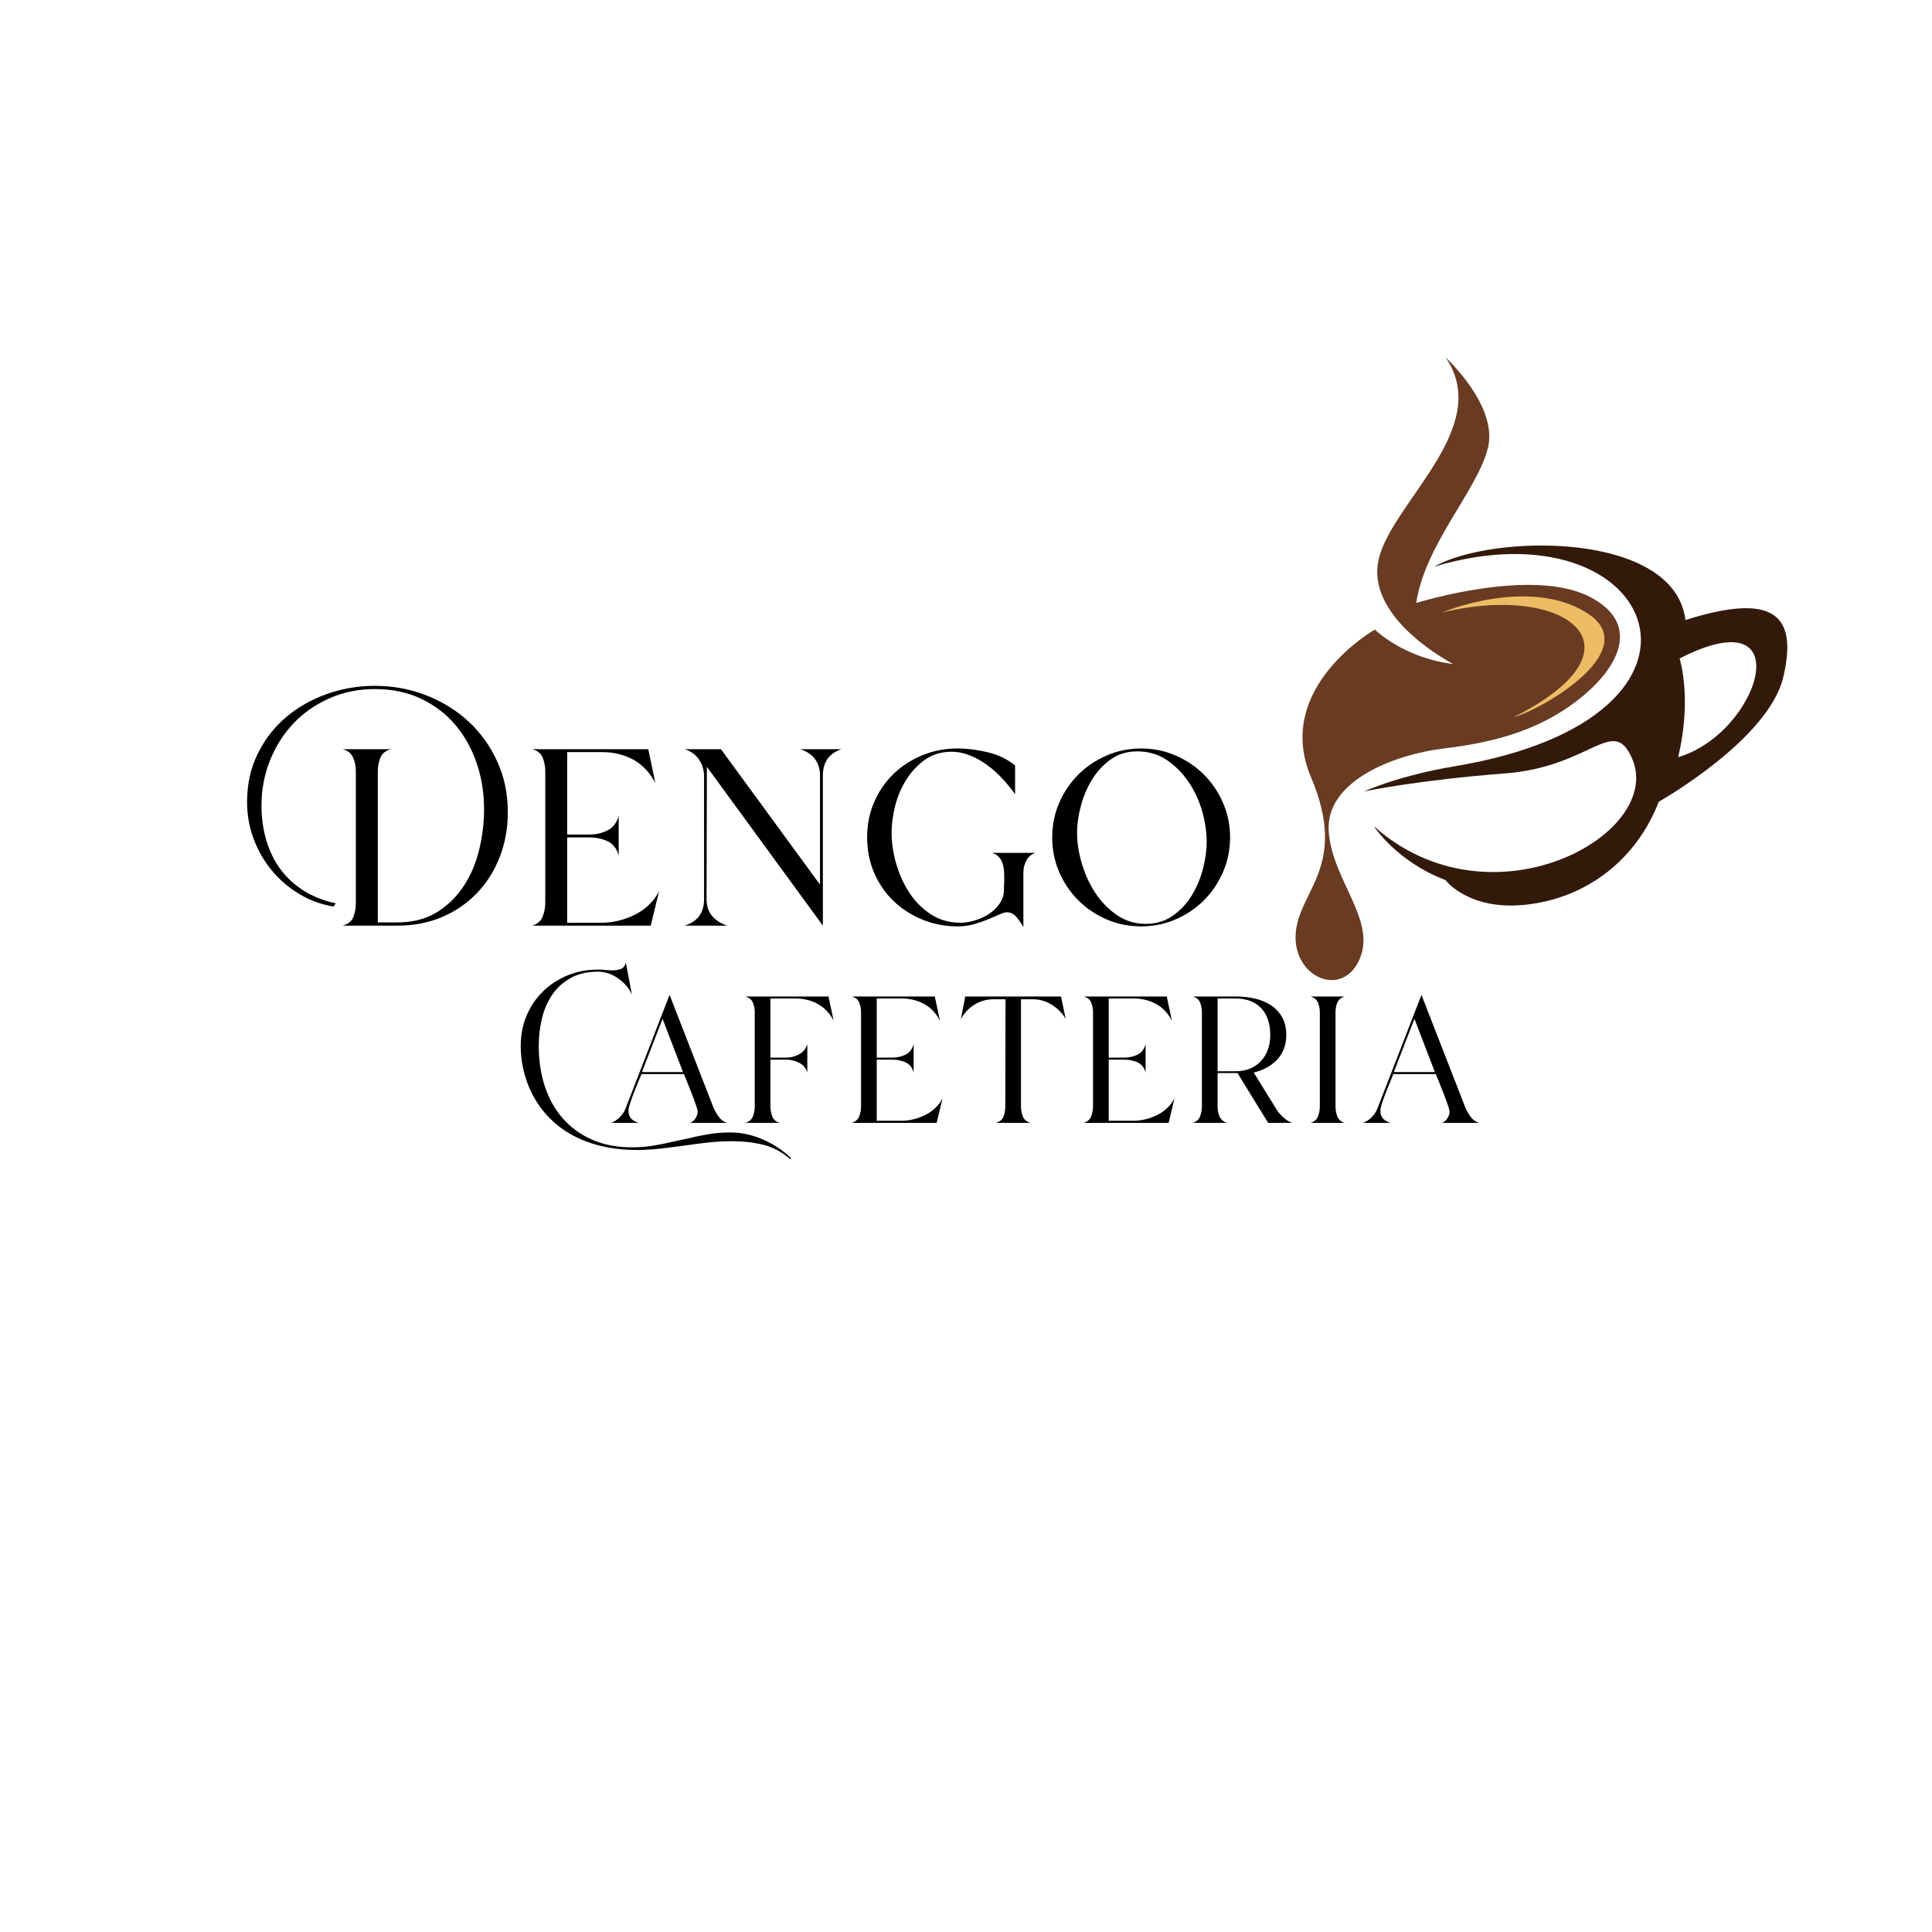 <svg xmlns="http://www.w3.org/2000/svg" xmlns:xlink="http://www.w3.org/1999/xlink" width="500" zoomAndPan="magnify" viewBox="0 0 375 375" height="500" preserveAspectRatio="xMidYMid meet" version="1.0"><defs><g/><clipPath id="a50d45a6fe"><rect x="0" width="198" y="0" height="71"/></clipPath><clipPath id="dc67fae875"><rect x="0" width="191" y="0" height="51"/></clipPath><clipPath id="85a7c52805"><path d="M 251 69.355 L 315 69.355 L 315 191 L 251 191 Z M 251 69.355 " clip-rule="nonzero"/></clipPath></defs><g transform="matrix(1, 0, 0, 1, 46, 131)"><g clip-path="url(#a50d45a6fe)"><g fill="#000000" fill-opacity="1"><g transform="translate(18.739, 48.668)"><g><path d="M 33.828 -22.016 C 33.828 -18.891 33.301 -15.988 32.25 -13.312 C 31.207 -10.633 29.738 -8.305 27.844 -6.328 C 25.957 -4.348 23.695 -2.797 21.062 -1.672 C 18.438 -0.555 15.539 0 12.375 0 L 1.75 0 C 2.82 -0.281 3.52 -0.836 3.844 -1.672 C 4.164 -2.516 4.328 -3.398 4.328 -4.328 L 4.328 -30.047 C 4.328 -30.984 4.141 -31.859 3.766 -32.672 C 3.398 -33.484 2.727 -34.008 1.75 -34.25 L 11.188 -34.25 C 10.156 -34.008 9.461 -33.469 9.109 -32.625 C 8.766 -31.789 8.594 -30.91 8.594 -29.984 L 8.594 -0.625 L 12.297 -0.625 C 15.328 -0.625 17.898 -1.273 20.016 -2.578 C 22.141 -3.891 23.891 -5.594 25.266 -7.688 C 26.641 -9.781 27.641 -12.129 28.266 -14.734 C 28.898 -17.348 29.219 -19.961 29.219 -22.578 C 29.219 -25.742 28.738 -28.734 27.781 -31.547 C 26.82 -34.367 25.445 -36.836 23.656 -38.953 C 21.863 -41.078 19.648 -42.77 17.016 -44.031 C 14.379 -45.289 11.383 -45.922 8.031 -45.922 C 4.863 -45.922 1.93 -45.328 -0.766 -44.141 C -3.473 -42.953 -5.801 -41.332 -7.75 -39.281 C -9.707 -37.227 -11.234 -34.828 -12.328 -32.078 C -13.43 -29.328 -13.984 -26.395 -13.984 -23.281 C -13.984 -20.945 -13.676 -18.727 -13.062 -16.625 C -12.457 -14.531 -11.551 -12.656 -10.344 -11 C -9.133 -9.352 -7.629 -7.957 -5.828 -6.812 C -4.035 -5.676 -1.953 -4.848 0.422 -4.328 L 0 -3.703 C -2.469 -4.117 -4.727 -4.957 -6.781 -6.219 C -8.832 -7.477 -10.586 -9.004 -12.047 -10.797 C -13.516 -12.586 -14.672 -14.613 -15.516 -16.875 C -16.359 -19.133 -16.781 -21.5 -16.781 -23.969 C -16.781 -27.414 -16.102 -30.523 -14.75 -33.297 C -13.395 -36.078 -11.578 -38.441 -9.297 -40.391 C -7.016 -42.348 -4.367 -43.863 -1.359 -44.938 C 1.641 -46.008 4.77 -46.547 8.031 -46.547 C 11.531 -46.547 14.836 -45.938 17.953 -44.719 C 21.078 -43.508 23.816 -41.82 26.172 -39.656 C 28.523 -37.488 30.391 -34.898 31.766 -31.891 C 33.141 -28.891 33.828 -25.598 33.828 -22.016 Z M 33.828 -22.016 "/></g></g></g><g fill="#000000" fill-opacity="1"><g transform="translate(54.869, 48.668)"><g><path d="M 15.859 -0.562 C 18.055 -0.562 20.203 -1.07 22.297 -2.094 C 24.391 -3.125 25.973 -4.641 27.047 -6.641 L 25.438 0 L 2.453 0 C 3.473 -0.32 4.145 -0.914 4.469 -1.781 C 4.801 -2.645 4.969 -3.539 4.969 -4.469 L 4.969 -29.984 C 4.969 -30.91 4.801 -31.781 4.469 -32.594 C 4.145 -33.414 3.473 -33.969 2.453 -34.25 L 24.953 -34.25 L 26.344 -27.672 C 25.27 -29.723 23.836 -31.238 22.047 -32.219 C 20.254 -33.195 18.219 -33.688 15.938 -33.688 L 9.219 -33.688 L 9.219 -17.688 L 13.562 -17.688 C 14.82 -17.688 15.984 -17.953 17.047 -18.484 C 18.117 -19.023 18.844 -19.969 19.219 -21.312 L 19.219 -13.625 C 18.844 -14.977 18.117 -15.898 17.047 -16.391 C 15.984 -16.879 14.82 -17.125 13.562 -17.125 L 9.219 -17.125 L 9.219 -0.562 Z M 15.859 -0.562 "/></g></g></g><g fill="#000000" fill-opacity="1"><g transform="translate(84.361, 48.668)"><g><path d="M 6.781 -5.109 C 6.781 -3.797 7.148 -2.707 7.891 -1.844 C 8.641 -0.988 9.617 -0.375 10.828 0 L 2.516 0 C 5.035 -0.789 6.297 -2.492 6.297 -5.109 L 6.297 -28.938 C 6.297 -30.195 5.969 -31.301 5.312 -32.25 C 4.656 -33.207 3.723 -33.875 2.516 -34.25 L 9.578 -34.25 L 28.797 -7.969 L 28.797 -29.141 C 28.797 -30.441 28.457 -31.523 27.781 -32.391 C 27.102 -33.254 26.16 -33.875 24.953 -34.25 L 32.984 -34.25 C 30.566 -33.457 29.359 -31.754 29.359 -29.141 L 29.359 0 L 6.844 -30.828 Z M 6.781 -5.109 "/></g></g></g><g fill="#000000" fill-opacity="1"><g transform="translate(119.793, 48.668)"><g><path d="M 35.156 -14.125 C 34.363 -13.844 33.781 -13.336 33.406 -12.609 C 33.031 -11.891 32.844 -11.133 32.844 -10.344 L 32.844 0.281 C 32.52 -0.32 32.086 -0.953 31.547 -1.609 C 31.016 -2.266 30.379 -2.594 29.641 -2.594 C 29.305 -2.594 28.82 -2.453 28.188 -2.172 C 27.562 -1.891 26.828 -1.57 25.984 -1.219 C 25.148 -0.875 24.234 -0.562 23.234 -0.281 C 22.234 0 21.176 0.141 20.062 0.141 C 17.633 0.141 15.348 -0.301 13.203 -1.188 C 11.066 -2.07 9.203 -3.281 7.609 -4.812 C 6.023 -6.352 4.781 -8.172 3.875 -10.266 C 2.969 -12.367 2.516 -14.656 2.516 -17.125 C 2.516 -19.594 2.969 -21.875 3.875 -23.969 C 4.781 -26.07 6.023 -27.891 7.609 -29.422 C 9.203 -30.961 11.066 -32.176 13.203 -33.062 C 15.348 -33.945 17.633 -34.391 20.062 -34.391 C 21.926 -34.391 23.879 -34.145 25.922 -33.656 C 27.973 -33.164 29.742 -32.312 31.234 -31.094 L 31.234 -25.516 C 30.535 -26.492 29.742 -27.469 28.859 -28.438 C 27.973 -29.414 26.992 -30.301 25.922 -31.094 C 24.859 -31.895 23.727 -32.535 22.531 -33.016 C 21.344 -33.504 20.125 -33.75 18.875 -33.75 C 16.914 -33.75 15.211 -33.238 13.766 -32.219 C 12.328 -31.195 11.117 -29.914 10.141 -28.375 C 9.16 -26.832 8.438 -25.141 7.969 -23.297 C 7.5 -21.461 7.266 -19.707 7.266 -18.031 C 7.266 -16.125 7.555 -14.145 8.141 -12.094 C 8.723 -10.039 9.57 -8.148 10.688 -6.422 C 11.812 -4.703 13.211 -3.297 14.891 -2.203 C 16.566 -1.109 18.477 -0.562 20.625 -0.562 C 21.508 -0.562 22.453 -0.711 23.453 -1.016 C 24.453 -1.316 25.367 -1.742 26.203 -2.297 C 27.047 -2.859 27.734 -3.535 28.266 -4.328 C 28.805 -5.117 29.078 -6.004 29.078 -6.984 L 29.078 -7.625 L 29.141 -8.734 C 29.141 -9.242 29.129 -9.766 29.109 -10.297 C 29.086 -10.836 29.004 -11.363 28.859 -11.875 C 28.723 -12.395 28.488 -12.852 28.156 -13.25 C 27.832 -13.645 27.367 -13.938 26.766 -14.125 Z M 35.156 -14.125 "/></g></g></g><g fill="#000000" fill-opacity="1"><g transform="translate(155.714, 48.668)"><g><path d="M 37.047 -17.125 C 37.047 -14.75 36.586 -12.508 35.672 -10.406 C 34.766 -8.312 33.531 -6.484 31.969 -4.922 C 30.414 -3.367 28.586 -2.133 26.484 -1.219 C 24.391 -0.312 22.156 0.141 19.781 0.141 C 17.406 0.141 15.164 -0.312 13.062 -1.219 C 10.969 -2.133 9.141 -3.367 7.578 -4.922 C 6.016 -6.484 4.781 -8.312 3.875 -10.406 C 2.969 -12.508 2.516 -14.75 2.516 -17.125 C 2.516 -19.5 2.969 -21.734 3.875 -23.828 C 4.781 -25.93 6.016 -27.758 7.578 -29.312 C 9.141 -30.875 10.969 -32.109 13.062 -33.016 C 15.164 -33.93 17.406 -34.391 19.781 -34.391 C 22.156 -34.391 24.391 -33.93 26.484 -33.016 C 28.586 -32.109 30.414 -30.875 31.969 -29.312 C 33.531 -27.758 34.766 -25.93 35.672 -23.828 C 36.586 -21.734 37.047 -19.5 37.047 -17.125 Z M 7.344 -17.969 C 7.344 -16.145 7.645 -14.195 8.25 -12.125 C 8.852 -10.051 9.723 -8.141 10.859 -6.391 C 12.004 -4.648 13.406 -3.207 15.062 -2.062 C 16.719 -0.914 18.594 -0.344 20.688 -0.344 C 22.645 -0.344 24.367 -0.852 25.859 -1.875 C 27.348 -2.906 28.582 -4.211 29.562 -5.797 C 30.539 -7.379 31.273 -9.102 31.766 -10.969 C 32.254 -12.832 32.5 -14.602 32.5 -16.281 C 32.5 -18.195 32.207 -20.176 31.625 -22.219 C 31.039 -24.27 30.164 -26.156 29 -27.875 C 27.832 -29.602 26.422 -31.023 24.766 -32.141 C 23.117 -33.266 21.203 -33.828 19.016 -33.828 C 17.055 -33.828 15.352 -33.312 13.906 -32.281 C 12.457 -31.258 11.242 -29.957 10.266 -28.375 C 9.297 -26.789 8.566 -25.078 8.078 -23.234 C 7.586 -21.398 7.344 -19.645 7.344 -17.969 Z M 7.344 -17.969 "/></g></g></g></g></g><g transform="matrix(1, 0, 0, 1, 99, 183)"><g clip-path="url(#dc67fae875)"><g fill="#000000" fill-opacity="1"><g transform="translate(0.713, 34.947)"><g><path d="M 41.969 1.859 C 44.164 1.859 46.305 2.316 48.391 3.234 C 50.484 4.148 52.297 5.359 53.828 6.859 L 53.688 7.062 C 52.082 5.656 50.328 4.719 48.422 4.25 C 46.523 3.789 44.539 3.562 42.469 3.562 C 41.062 3.562 39.691 3.625 38.359 3.75 C 37.023 3.883 35.672 4.051 34.297 4.25 L 31.953 4.562 C 30.578 4.758 29.211 4.926 27.859 5.062 C 26.516 5.195 25.156 5.266 23.781 5.266 C 21.551 5.266 19.383 5.031 17.281 4.562 C 15.176 4.094 13.223 3.375 11.422 2.406 C 9.617 1.438 8 0.188 6.562 -1.344 C 5.125 -2.883 3.938 -4.723 3 -6.859 C 2.469 -8.129 2.062 -9.438 1.781 -10.781 C 1.5 -12.133 1.359 -13.516 1.359 -14.922 C 1.359 -17.055 1.738 -19.023 2.5 -20.828 C 3.27 -22.629 4.332 -24.191 5.688 -25.516 C 7.039 -26.836 8.625 -27.875 10.438 -28.625 C 12.258 -29.375 14.238 -29.75 16.375 -29.75 C 16.539 -29.75 16.711 -29.75 16.891 -29.75 C 17.078 -29.75 17.254 -29.734 17.422 -29.703 L 18.172 -29.641 L 18.422 -29.641 L 18.984 -29.594 C 19.578 -29.594 20.133 -29.664 20.656 -29.812 C 21.176 -29.969 21.551 -30.379 21.781 -31.047 L 22.938 -24.891 C 22.406 -26.117 21.52 -27.164 20.281 -28.031 C 19.039 -28.906 17.738 -29.344 16.375 -29.344 C 14.27 -29.344 12.488 -28.93 11.031 -28.109 C 9.582 -27.297 8.398 -26.223 7.484 -24.891 C 6.566 -23.555 5.898 -22.02 5.484 -20.281 C 5.066 -18.539 4.859 -16.754 4.859 -14.922 C 4.859 -12.117 5.25 -9.516 6.031 -7.109 C 6.82 -4.703 7.984 -2.625 9.516 -0.875 C 11.047 0.875 12.938 2.25 15.188 3.25 C 17.445 4.25 20.047 4.75 22.984 4.75 C 24.422 4.75 25.82 4.633 27.188 4.406 C 28.562 4.176 29.93 3.895 31.297 3.562 L 33.656 3.062 C 35.051 2.719 36.43 2.43 37.797 2.203 C 39.172 1.973 40.562 1.859 41.969 1.859 Z M 41.969 1.859 "/></g></g></g><g fill="#000000" fill-opacity="1"><g transform="translate(17.791, 34.947)"><g><path d="M 5.203 -2.297 C 5.203 -1.672 5.383 -1.172 5.75 -0.797 C 6.125 -0.43 6.594 -0.164 7.156 0 L 1.797 0 C 2.398 -0.195 2.969 -0.562 3.5 -1.094 C 4.039 -1.633 4.426 -2.223 4.656 -2.859 L 13.172 -24.844 L 21.734 -2.859 C 22.004 -2.254 22.348 -1.676 22.766 -1.125 C 23.18 -0.57 23.707 -0.195 24.344 0 L 17.125 0 C 17.562 -0.133 17.922 -0.426 18.203 -0.875 C 18.484 -1.32 18.625 -1.75 18.625 -2.156 C 18.625 -2.414 18.504 -2.879 18.266 -3.547 C 18.035 -4.223 17.77 -4.941 17.469 -5.703 C 17.176 -6.473 16.883 -7.207 16.594 -7.906 C 16.312 -8.613 16.102 -9.133 15.969 -9.469 L 7.719 -9.469 C 7.582 -9.133 7.379 -8.641 7.109 -7.984 C 6.836 -7.336 6.562 -6.656 6.281 -5.938 C 6 -5.219 5.75 -4.523 5.531 -3.859 C 5.312 -3.191 5.203 -2.672 5.203 -2.297 Z M 7.812 -9.859 L 15.781 -9.859 L 11.812 -20.188 Z M 7.812 -9.859 "/></g></g></g><g fill="#000000" fill-opacity="1"><g transform="translate(43.934, 34.947)"><g><path d="M 6.609 -3.203 C 6.609 -2.535 6.723 -1.891 6.953 -1.266 C 7.191 -0.648 7.66 -0.227 8.359 0 L 1.75 0 C 2.488 -0.227 2.973 -0.648 3.203 -1.266 C 3.441 -1.891 3.562 -2.535 3.562 -3.203 L 3.562 -21.484 C 3.562 -22.148 3.441 -22.766 3.203 -23.328 C 2.973 -23.898 2.488 -24.301 1.75 -24.531 L 17.875 -24.531 L 18.875 -19.828 C 18.113 -21.297 17.086 -22.379 15.797 -23.078 C 14.516 -23.785 13.055 -24.141 11.422 -24.141 L 6.609 -24.141 L 6.609 -12.672 L 9.719 -12.672 C 10.582 -12.672 11.406 -12.883 12.188 -13.312 C 12.977 -13.75 13.504 -14.406 13.766 -15.281 L 13.766 -9.766 C 13.504 -10.629 12.977 -11.258 12.188 -11.656 C 11.406 -12.062 10.582 -12.266 9.719 -12.266 L 6.609 -12.266 Z M 6.609 -3.203 "/></g></g></g><g fill="#000000" fill-opacity="1"><g transform="translate(64.568, 34.947)"><g><path d="M 11.375 -0.406 C 12.938 -0.406 14.469 -0.77 15.969 -1.5 C 17.477 -2.238 18.613 -3.32 19.375 -4.75 L 18.234 0 L 1.75 0 C 2.488 -0.227 2.973 -0.648 3.203 -1.266 C 3.441 -1.891 3.562 -2.535 3.562 -3.203 L 3.562 -21.484 C 3.562 -22.148 3.441 -22.773 3.203 -23.359 C 2.973 -23.941 2.488 -24.332 1.75 -24.531 L 17.875 -24.531 L 18.875 -19.828 C 18.113 -21.297 17.086 -22.379 15.797 -23.078 C 14.516 -23.785 13.055 -24.141 11.422 -24.141 L 6.609 -24.141 L 6.609 -12.672 L 9.719 -12.672 C 10.613 -12.672 11.445 -12.863 12.219 -13.25 C 12.988 -13.633 13.504 -14.312 13.766 -15.281 L 13.766 -9.766 C 13.504 -10.734 12.988 -11.391 12.219 -11.734 C 11.445 -12.086 10.613 -12.266 9.719 -12.266 L 6.609 -12.266 L 6.609 -0.406 Z M 11.375 -0.406 "/></g></g></g><g fill="#000000" fill-opacity="1"><g transform="translate(85.703, 34.947)"><g><path d="M 13.469 -3.203 C 13.469 -2.535 13.582 -1.891 13.812 -1.266 C 14.051 -0.648 14.539 -0.227 15.281 0 L 8.609 0 C 9.379 -0.227 9.875 -0.645 10.094 -1.25 C 10.312 -1.852 10.422 -2.504 10.422 -3.203 L 10.469 -23.984 L 8.109 -23.984 C 6.773 -23.984 5.547 -23.633 4.422 -22.938 C 3.305 -22.238 2.43 -21.301 1.797 -20.125 L 2.656 -24.531 L 21.234 -24.531 L 22.141 -20.188 C 21.504 -21.281 20.617 -22.188 19.484 -22.906 C 18.348 -23.625 17.129 -23.984 15.828 -23.984 L 13.469 -23.984 Z M 13.469 -3.203 "/></g></g></g><g fill="#000000" fill-opacity="1"><g transform="translate(109.592, 34.947)"><g><path d="M 11.375 -0.406 C 12.938 -0.406 14.469 -0.77 15.969 -1.5 C 17.477 -2.238 18.613 -3.32 19.375 -4.75 L 18.234 0 L 1.75 0 C 2.488 -0.227 2.973 -0.648 3.203 -1.266 C 3.441 -1.891 3.562 -2.535 3.562 -3.203 L 3.562 -21.484 C 3.562 -22.148 3.441 -22.773 3.203 -23.359 C 2.973 -23.941 2.488 -24.332 1.75 -24.531 L 17.875 -24.531 L 18.875 -19.828 C 18.113 -21.297 17.086 -22.379 15.797 -23.078 C 14.516 -23.785 13.055 -24.141 11.422 -24.141 L 6.609 -24.141 L 6.609 -12.672 L 9.719 -12.672 C 10.613 -12.672 11.445 -12.863 12.219 -13.25 C 12.988 -13.633 13.504 -14.312 13.766 -15.281 L 13.766 -9.766 C 13.504 -10.734 12.988 -11.391 12.219 -11.734 C 11.445 -12.086 10.613 -12.266 9.719 -12.266 L 6.609 -12.266 L 6.609 -0.406 Z M 11.375 -0.406 "/></g></g></g><g fill="#000000" fill-opacity="1"><g transform="translate(130.726, 34.947)"><g><path d="M 6.609 -3.109 C 6.609 -2.441 6.738 -1.812 7 -1.219 C 7.27 -0.633 7.738 -0.227 8.406 0 L 1.797 0 C 2.504 -0.227 2.973 -0.648 3.203 -1.266 C 3.441 -1.891 3.562 -2.535 3.562 -3.203 L 3.562 -21.484 C 3.562 -22.148 3.441 -22.773 3.203 -23.359 C 2.973 -23.941 2.504 -24.332 1.797 -24.531 L 10.312 -24.531 C 11.52 -24.531 12.695 -24.395 13.844 -24.125 C 15 -23.863 16.023 -23.441 16.922 -22.859 C 17.828 -22.273 18.555 -21.504 19.109 -20.547 C 19.66 -19.598 19.938 -18.441 19.938 -17.078 C 19.938 -15.109 19.344 -13.504 18.156 -12.266 C 16.969 -11.035 15.457 -10.203 13.625 -9.766 L 18.172 -2.406 C 18.547 -1.875 18.984 -1.391 19.484 -0.953 C 19.984 -0.516 20.516 -0.195 21.078 0 L 16.422 0 L 10.469 -9.672 L 6.609 -9.672 Z M 6.609 -10.016 L 10.016 -10.016 C 12.117 -10.016 13.781 -10.664 15 -11.969 C 16.219 -13.27 16.828 -14.973 16.828 -17.078 C 16.828 -19.273 16.242 -21 15.078 -22.25 C 13.91 -23.508 12.223 -24.141 10.016 -24.141 L 6.609 -24.141 Z M 6.609 -10.016 "/></g></g></g><g fill="#000000" fill-opacity="1"><g transform="translate(153.614, 34.947)"><g><path d="M 6.609 -3.203 C 6.609 -2.535 6.723 -1.891 6.953 -1.266 C 7.191 -0.648 7.66 -0.227 8.359 0 L 1.75 0 C 2.488 -0.227 2.973 -0.645 3.203 -1.25 C 3.441 -1.852 3.562 -2.504 3.562 -3.203 L 3.562 -21.484 C 3.562 -22.148 3.441 -22.766 3.203 -23.328 C 2.973 -23.898 2.488 -24.301 1.75 -24.531 L 8.359 -24.531 C 7.66 -24.301 7.191 -23.898 6.953 -23.328 C 6.723 -22.766 6.609 -22.148 6.609 -21.484 Z M 6.609 -3.203 "/></g></g></g><g fill="#000000" fill-opacity="1"><g transform="translate(163.731, 34.947)"><g><path d="M 5.203 -2.297 C 5.203 -1.672 5.383 -1.172 5.75 -0.797 C 6.125 -0.43 6.594 -0.164 7.156 0 L 1.797 0 C 2.398 -0.195 2.969 -0.562 3.5 -1.094 C 4.039 -1.633 4.426 -2.223 4.656 -2.859 L 13.172 -24.844 L 21.734 -2.859 C 22.004 -2.254 22.348 -1.676 22.766 -1.125 C 23.18 -0.57 23.707 -0.195 24.344 0 L 17.125 0 C 17.562 -0.133 17.922 -0.426 18.203 -0.875 C 18.484 -1.32 18.625 -1.75 18.625 -2.156 C 18.625 -2.414 18.504 -2.879 18.266 -3.547 C 18.035 -4.223 17.77 -4.941 17.469 -5.703 C 17.176 -6.473 16.883 -7.207 16.594 -7.906 C 16.312 -8.613 16.102 -9.133 15.969 -9.469 L 7.719 -9.469 C 7.582 -9.133 7.379 -8.641 7.109 -7.984 C 6.836 -7.336 6.562 -6.656 6.281 -5.938 C 6 -5.219 5.75 -4.523 5.531 -3.859 C 5.312 -3.191 5.203 -2.672 5.203 -2.297 Z M 7.812 -9.859 L 15.781 -9.859 L 11.812 -20.188 Z M 7.812 -9.859 "/></g></g></g></g></g><g clip-path="url(#85a7c52805)"><path fill="#693b23" d="M 280.57 69.355 C 280.57 69.355 290.766 78.688 288.828 86.848 C 286.895 95.012 276.57 105.637 274.891 117.039 C 274.891 117.039 297.258 110.016 308.555 115.832 C 318.41 120.91 314.355 129.098 307.5 134.883 C 299.758 141.418 290.781 144.008 280.457 145.25 C 270.133 146.488 257.23 151.785 257.902 161.359 C 258.574 170.938 267.234 178.566 263.879 186.211 C 260.523 193.855 250.973 189.711 251.488 181.289 C 252.004 172.867 261.812 168.199 254.457 150.836 C 247.102 133.473 266.844 122.199 266.844 122.199 C 266.844 122.199 272.406 127.703 282.059 128.879 C 282.059 128.879 265.695 120.504 267.453 109.336 C 269.211 98.164 290.191 83.27 280.57 69.355 Z M 280.57 69.355 " fill-opacity="1" fill-rule="evenodd"/></g><path fill="#33190a" d="M 278.383 109.98 C 321.719 97.051 339.523 139.168 282.395 148.727 C 271.281 150.586 264.797 153.609 264.797 153.609 C 264.797 153.609 275.336 151.398 292.121 150.121 C 308.91 148.84 313.078 138.727 316.781 147.215 C 323.227 161.973 289.336 180.629 266.648 160.352 C 266.648 160.352 271.051 167.207 280.543 170.812 C 280.543 170.812 285.074 176.832 296.195 175.602 C 308.215 174.273 317.719 166.641 321.965 155.617 C 321.965 155.617 343.281 143.609 346.145 131.391 C 349.008 119.168 344.125 114.984 327.141 120.344 C 325.02 103.082 289.715 103.57 278.383 109.98 Z M 326.016 127.805 C 349.793 115.621 341.555 142.332 325.715 146.965 C 327.18 141.074 327.617 133.699 326.016 127.805 Z M 326.016 127.805 " fill-opacity="1" fill-rule="evenodd"/><path fill="#ecbd63" d="M 279.82 118.906 C 279.82 118.906 296.758 111.766 308.066 119 C 319.375 126.234 298.945 137.91 293.832 139.176 C 320.469 125.805 304.203 112.973 279.82 118.906 Z M 279.82 118.906 " fill-opacity="1" fill-rule="evenodd"/></svg>